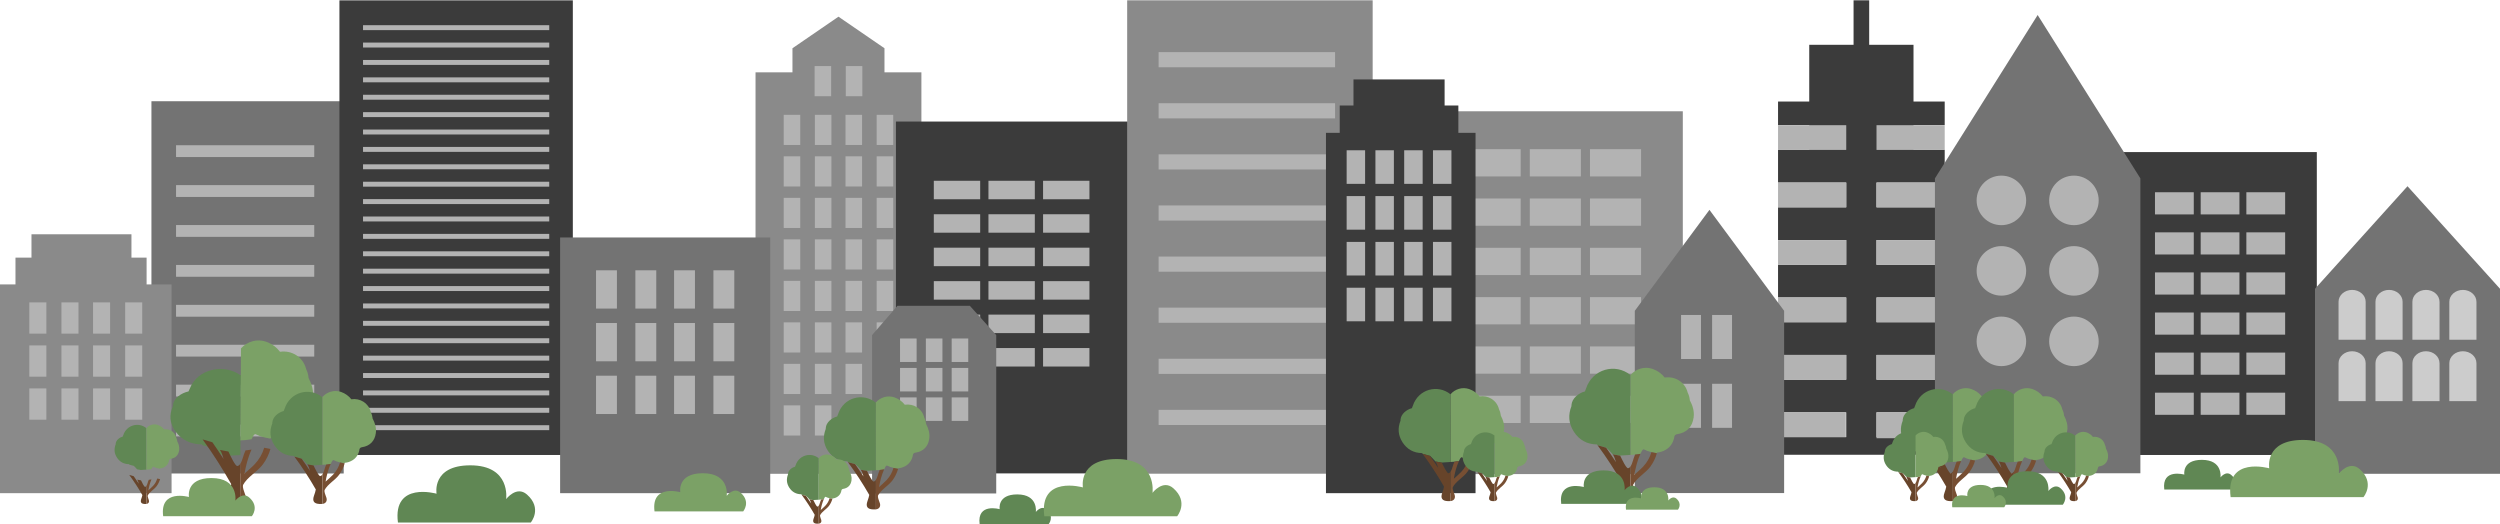 <?xml version="1.0" encoding="UTF-8"?>
<!DOCTYPE svg PUBLIC "-//W3C//DTD SVG 1.1//EN" "http://www.w3.org/Graphics/SVG/1.1/DTD/svg11.dtd">
<!-- Creator: CorelDRAW 2018 (64-Bit) -->
<svg xmlns="http://www.w3.org/2000/svg" xml:space="preserve" width="982px" height="206px" version="1.1" style="shape-rendering:geometricPrecision; text-rendering:geometricPrecision; image-rendering:optimizeQuality; fill-rule:evenodd; clip-rule:evenodd"
viewBox="0 0 1048.13 219.61"
 xmlns:xlink="http://www.w3.org/1999/xlink">
 <defs>
  <style type="text/css">
   <![CDATA[
    .fil9 {fill:none}
    .fil0 {fill:#3B3B3B;fill-rule:nonzero}
    .fil5 {fill:#608754;fill-rule:nonzero}
    .fil7 {fill:#67442A;fill-rule:nonzero}
    .fil2 {fill:#737373;fill-rule:nonzero}
    .fil8 {fill:#774F33;fill-rule:nonzero}
    .fil6 {fill:#7BA166;fill-rule:nonzero}
    .fil3 {fill:#8A8A8A;fill-rule:nonzero}
    .fil1 {fill:#B3B3B3;fill-rule:nonzero}
    .fil4 {fill:#CCCCCC;fill-rule:nonzero}
   ]]>
  </style>
 </defs>
 <g id="Слой_x0020_1">
  <g id="_2276975084512">
   <polygon class="fil0" points="971.33,190.62 890.2,190.62 890.2,63.63 971.33,63.63 "/>
   <g>
    <polygon class="fil1" points="903.48,89.76 919.74,89.76 919.74,80.47 903.48,80.47 "/>
    <polygon class="fil1" points="922.64,89.76 938.89,89.76 938.89,80.47 922.64,80.47 "/>
    <polygon class="fil1" points="941.79,80.47 941.79,89.76 958.05,89.76 958.05,80.47 "/>
    <polygon class="fil1" points="903.48,106.56 919.74,106.56 919.74,97.28 903.48,97.28 "/>
    <polygon class="fil1" points="922.64,106.56 938.89,106.56 938.89,97.28 922.64,97.28 "/>
    <polygon class="fil1" points="941.79,106.56 958.05,106.56 958.05,97.28 941.79,97.28 "/>
    <polygon class="fil1" points="903.48,123.37 919.74,123.37 919.74,114.08 903.48,114.08 "/>
    <polygon class="fil1" points="922.64,123.37 938.89,123.37 938.89,114.08 922.64,114.08 "/>
    <polygon class="fil1" points="941.79,123.37 958.05,123.37 958.05,114.08 941.79,114.08 "/>
    <polygon class="fil1" points="903.48,140.17 919.74,140.17 919.74,130.89 903.48,130.89 "/>
    <polygon class="fil1" points="922.64,140.17 938.89,140.17 938.89,130.89 922.64,130.89 "/>
    <polygon class="fil1" points="941.79,140.17 958.05,140.17 958.05,130.89 941.79,130.89 "/>
    <polygon class="fil1" points="903.48,156.98 919.74,156.98 919.74,147.69 903.48,147.69 "/>
    <polygon class="fil1" points="922.64,156.98 938.89,156.98 938.89,147.69 922.64,147.69 "/>
    <polygon class="fil1" points="941.79,156.98 958.05,156.98 958.05,147.69 941.79,147.69 "/>
    <polygon class="fil1" points="903.48,173.78 919.74,173.78 919.74,164.5 903.48,164.5 "/>
    <polygon class="fil1" points="922.64,173.78 938.89,173.78 938.89,164.5 922.64,164.5 "/>
    <polygon class="fil1" points="941.79,173.78 958.05,173.78 958.05,164.5 941.79,164.5 "/>
   </g>
   <polygon class="fil2" points="63.49,42.31 63.49,198.38 144.1,198.38 144.1,42.31 "/>
   <polygon class="fil1" points="73.81,60.76 73.81,65.71 131.75,65.71 131.75,60.76 "/>
   <polygon class="fil1" points="73.81,82.44 131.75,82.44 131.75,77.48 73.81,77.48 "/>
   <polygon class="fil1" points="73.81,99.17 131.75,99.17 131.75,94.22 73.81,94.22 "/>
   <polygon class="fil1" points="73.81,115.9 131.75,115.9 131.75,110.95 73.81,110.95 "/>
   <polygon class="fil1" points="73.81,132.64 131.75,132.64 131.75,127.68 73.81,127.68 "/>
   <polygon class="fil1" points="73.81,149.36 131.75,149.36 131.75,144.41 73.81,144.41 "/>
   <polygon class="fil1" points="73.81,166.1 131.75,166.1 131.75,161.14 73.81,161.14 "/>
   <polygon class="fil1" points="73.81,182.83 131.75,182.83 131.75,177.87 73.81,177.87 "/>
   <polygon class="fil3" points="705.52,198.63 598.63,198.63 598.63,46.52 705.52,46.52 "/>
   <g>
    <polygon class="fil1" points="616.13,73.84 637.55,73.84 637.55,62.42 616.13,62.42 "/>
    <polygon class="fil1" points="641.37,73.84 662.79,73.84 662.79,62.42 641.37,62.42 "/>
    <polygon class="fil1" points="666.6,62.42 666.6,73.84 688.02,73.84 688.02,62.42 "/>
    <polygon class="fil1" points="616.13,94.51 637.55,94.51 637.55,83.09 616.13,83.09 "/>
    <polygon class="fil1" points="641.37,94.51 662.79,94.51 662.79,83.09 641.37,83.09 "/>
    <polygon class="fil1" points="666.6,94.51 688.02,94.51 688.02,83.09 666.6,83.09 "/>
    <polygon class="fil1" points="616.13,115.19 637.55,115.19 637.55,103.77 616.13,103.77 "/>
    <polygon class="fil1" points="641.37,115.19 662.79,115.19 662.79,103.77 641.37,103.77 "/>
    <polygon class="fil1" points="666.6,115.19 688.02,115.19 688.02,103.77 666.6,103.77 "/>
    <polygon class="fil1" points="616.13,135.86 637.55,135.86 637.55,124.44 616.13,124.44 "/>
    <polygon class="fil1" points="641.37,135.86 662.79,135.86 662.79,124.44 641.37,124.44 "/>
    <polygon class="fil1" points="666.6,135.86 688.02,135.86 688.02,124.44 666.6,124.44 "/>
    <polygon class="fil1" points="616.13,156.54 637.55,156.54 637.55,145.11 616.13,145.11 "/>
    <polygon class="fil1" points="641.37,156.54 662.79,156.54 662.79,145.11 641.37,145.11 "/>
    <polygon class="fil1" points="666.6,156.54 688.02,156.54 688.02,145.11 666.6,145.11 "/>
    <polygon class="fil1" points="616.13,177.21 637.55,177.21 637.55,165.79 616.13,165.79 "/>
    <polygon class="fil1" points="641.37,177.21 662.79,177.21 662.79,165.79 641.37,165.79 "/>
    <polygon class="fil1" points="666.6,177.21 688.02,177.21 688.02,165.79 666.6,165.79 "/>
   </g>
   <polygon class="fil0" points="815.32,52.31 815.32,42.44 802.24,42.44 802.24,18.65 783.66,18.65 783.66,0 777.11,0 777.11,18.65 758.53,18.65 758.53,42.44 745.45,42.44 745.45,52.31 758.53,52.31 758.53,62.69 745.45,62.69 745.45,76.4 774.04,76.4 774.04,86.78 745.45,86.78 745.45,100.49 774.04,100.49 774.04,110.86 745.45,110.86 745.45,124.57 774.04,124.57 774.04,134.95 745.45,134.95 745.45,148.66 774.04,148.66 774.04,159.04 745.45,159.04 745.45,172.75 774.04,172.75 774.04,183.13 745.45,183.13 745.45,190.53 815.32,190.53 815.32,183.13 786.73,183.13 786.73,172.75 815.32,172.75 815.32,159.04 786.73,159.04 786.73,148.66 815.32,148.66 815.32,134.95 786.73,134.95 786.73,124.57 815.32,124.57 815.32,110.86 786.73,110.86 786.73,100.49 815.32,100.49 815.32,86.78 786.73,86.78 786.73,76.4 815.32,76.4 815.32,62.69 802.24,62.69 802.24,52.31 "/>
   <g>
    <polygon class="fil1" points="774.04,52.35 745.45,52.35 745.45,62.72 774.04,62.72 "/>
    <polygon class="fil1" points="786.73,52.35 786.73,62.72 815.32,62.72 815.32,52.35 "/>
    <polygon class="fil1" points="774.04,76.44 745.45,76.44 745.45,86.81 774.04,86.81 "/>
    <polygon class="fil1" points="786.73,86.81 815.32,86.81 815.32,76.44 786.73,76.44 "/>
    <polygon class="fil1" points="774.04,100.52 745.45,100.52 745.45,110.9 774.04,110.9 "/>
    <polygon class="fil1" points="786.73,110.9 815.32,110.9 815.32,100.52 786.73,100.52 "/>
    <polygon class="fil1" points="774.04,124.61 745.45,124.61 745.45,134.99 774.04,134.99 "/>
    <polygon class="fil1" points="786.73,134.99 815.32,134.99 815.32,124.61 786.73,124.61 "/>
    <polygon class="fil1" points="774.04,148.7 745.45,148.7 745.45,159.08 774.04,159.08 "/>
    <polygon class="fil1" points="786.73,159.08 815.32,159.08 815.32,148.7 786.73,148.7 "/>
    <polygon class="fil1" points="743.59,183.13 773.86,183.13 773.86,172.75 743.59,172.75 "/>
    <polygon class="fil1" points="786.73,183.6 818.19,183.6 818.19,172.75 786.73,172.75 "/>
   </g>
   <polygon class="fil3" points="472.57,0 472.57,198.47 575.49,198.47 575.49,0 "/>
   <polygon class="fil1" points="485.75,21.72 485.75,28.07 559.73,28.07 559.73,21.72 "/>
   <polygon class="fil1" points="485.75,49.5 559.73,49.5 559.73,43.15 485.75,43.15 "/>
   <polygon class="fil1" points="485.75,70.92 559.73,70.92 559.73,64.57 485.75,64.57 "/>
   <polygon class="fil1" points="485.75,92.35 559.73,92.35 559.73,86 485.75,86 "/>
   <polygon class="fil1" points="485.75,113.78 559.73,113.78 559.73,107.43 485.75,107.43 "/>
   <polygon class="fil1" points="485.75,135.2 559.73,135.2 559.73,128.85 485.75,128.85 "/>
   <polygon class="fil1" points="485.75,156.63 559.73,156.63 559.73,150.28 485.75,150.28 "/>
   <polygon class="fil1" points="485.75,178.05 559.73,178.05 559.73,171.7 485.75,171.7 "/>
   <polygon class="fil0" points="240.16,0.02 142.31,0.02 142.31,190.62 240.16,190.62 "/>
   <polygon class="fil1" points="152.2,10.43 152.2,12.5 230.27,12.5 230.27,10.43 "/>
   <polygon class="fil1" points="152.2,19.79 230.27,19.79 230.27,17.72 152.2,17.72 "/>
   <polygon class="fil1" points="152.2,27.08 230.27,27.08 230.27,25.01 152.2,25.01 "/>
   <polygon class="fil1" points="152.2,34.38 230.27,34.38 230.27,32.31 152.2,32.31 "/>
   <polygon class="fil1" points="152.2,41.67 230.27,41.67 230.27,39.6 152.2,39.6 "/>
   <polygon class="fil1" points="152.2,48.96 230.27,48.96 230.27,46.89 152.2,46.89 "/>
   <polygon class="fil1" points="152.2,56.25 230.27,56.25 230.27,54.18 152.2,54.18 "/>
   <polygon class="fil1" points="152.2,63.54 230.27,63.54 230.27,61.47 152.2,61.47 "/>
   <polygon class="fil1" points="152.2,70.83 230.27,70.83 230.27,68.76 152.2,68.76 "/>
   <polygon class="fil1" points="152.2,78.13 230.27,78.13 230.27,76.06 152.2,76.06 "/>
   <polygon class="fil1" points="152.2,85.42 230.27,85.42 230.27,83.35 152.2,83.35 "/>
   <polygon class="fil1" points="152.2,92.71 230.27,92.71 230.27,90.64 152.2,90.64 "/>
   <polygon class="fil1" points="152.2,100 230.27,100 230.27,97.93 152.2,97.93 "/>
   <polygon class="fil1" points="152.2,107.29 230.27,107.29 230.27,105.23 152.2,105.23 "/>
   <polygon class="fil1" points="152.2,114.59 230.27,114.59 230.27,112.52 152.2,112.52 "/>
   <polygon class="fil1" points="152.2,121.88 230.27,121.88 230.27,119.81 152.2,119.81 "/>
   <polygon class="fil1" points="152.2,129.17 230.27,129.17 230.27,127.1 152.2,127.1 "/>
   <polygon class="fil1" points="152.2,136.46 230.27,136.46 230.27,134.39 152.2,134.39 "/>
   <polygon class="fil1" points="152.2,143.75 230.27,143.75 230.27,141.68 152.2,141.68 "/>
   <polygon class="fil1" points="152.2,151.05 230.27,151.05 230.27,148.98 152.2,148.98 "/>
   <polygon class="fil1" points="152.2,158.34 230.27,158.34 230.27,156.27 152.2,156.27 "/>
   <polygon class="fil1" points="152.2,165.63 230.27,165.63 230.27,163.56 152.2,163.56 "/>
   <polygon class="fil1" points="152.2,172.92 230.27,172.92 230.27,170.85 152.2,170.85 "/>
   <polygon class="fil1" points="152.2,180.21 230.27,180.21 230.27,178.14 152.2,178.14 "/>
   <polygon class="fil3" points="370.82,30.19 370.82,20.1 351.53,6.86 332.24,20.1 332.24,30.19 316.76,30.19 316.76,198.51 386.3,198.51 386.3,30.19 "/>
   <g>
    <polygon class="fil1" points="348.46,27.57 341.53,27.57 341.53,40.21 348.46,40.21 "/>
    <polygon class="fil1" points="354.59,40.21 361.53,40.21 361.53,27.57 354.59,27.57 "/>
    <polygon class="fil1" points="328.57,60.65 335.51,60.65 335.51,48.01 328.57,48.01 "/>
    <polygon class="fil1" points="341.64,60.65 348.57,60.65 348.57,48.01 341.64,48.01 "/>
    <polygon class="fil1" points="354.48,60.65 361.42,60.65 361.42,48.01 354.48,48.01 "/>
    <polygon class="fil1" points="367.55,48.01 367.55,60.65 374.48,60.65 374.48,48.01 "/>
    <polygon class="fil1" points="328.57,78.05 335.51,78.05 335.51,65.41 328.57,65.41 "/>
    <polygon class="fil1" points="341.64,78.05 348.57,78.05 348.57,65.41 341.64,65.41 "/>
    <polygon class="fil1" points="354.48,78.05 361.42,78.05 361.42,65.41 354.48,65.41 "/>
    <polygon class="fil1" points="367.55,78.05 374.48,78.05 374.48,65.41 367.55,65.41 "/>
    <polygon class="fil1" points="328.57,95.45 335.51,95.45 335.51,82.82 328.57,82.82 "/>
    <polygon class="fil1" points="341.64,95.45 348.57,95.45 348.57,82.82 341.64,82.82 "/>
    <polygon class="fil1" points="354.48,95.45 361.42,95.45 361.42,82.82 354.48,82.82 "/>
    <polygon class="fil1" points="367.55,95.45 374.48,95.45 374.48,82.82 367.55,82.82 "/>
    <polygon class="fil1" points="328.57,112.86 335.51,112.86 335.51,100.22 328.57,100.22 "/>
    <polygon class="fil1" points="341.64,112.86 348.57,112.86 348.57,100.22 341.64,100.22 "/>
    <polygon class="fil1" points="354.48,112.86 361.42,112.86 361.42,100.22 354.48,100.22 "/>
    <polygon class="fil1" points="367.55,112.86 374.48,112.86 374.48,100.22 367.55,100.22 "/>
    <polygon class="fil1" points="328.57,130.26 335.51,130.26 335.51,117.62 328.57,117.62 "/>
    <polygon class="fil1" points="341.64,130.26 348.57,130.26 348.57,117.62 341.64,117.62 "/>
    <polygon class="fil1" points="354.48,130.26 361.42,130.26 361.42,117.62 354.48,117.62 "/>
    <polygon class="fil1" points="367.55,130.26 374.48,130.26 374.48,117.62 367.55,117.62 "/>
    <polygon class="fil1" points="328.57,147.66 335.51,147.66 335.51,135.02 328.57,135.02 "/>
    <polygon class="fil1" points="341.64,147.66 348.57,147.66 348.57,135.02 341.64,135.02 "/>
    <polygon class="fil1" points="354.48,147.66 361.42,147.66 361.42,135.02 354.48,135.02 "/>
    <polygon class="fil1" points="367.55,147.66 374.48,147.66 374.48,135.02 367.55,135.02 "/>
    <polygon class="fil1" points="328.57,165.06 335.51,165.06 335.51,152.42 328.57,152.42 "/>
    <polygon class="fil1" points="341.64,165.06 348.57,165.06 348.57,152.42 341.64,152.42 "/>
    <polygon class="fil1" points="354.48,165.06 361.42,165.06 361.42,152.42 354.48,152.42 "/>
    <polygon class="fil1" points="367.55,165.06 374.48,165.06 374.48,152.42 367.55,152.42 "/>
    <polygon class="fil1" points="328.57,182.46 335.51,182.46 335.51,169.82 328.57,169.82 "/>
    <polygon class="fil1" points="341.64,182.46 348.57,182.46 348.57,169.82 341.64,169.82 "/>
    <polygon class="fil1" points="354.48,182.46 361.42,182.46 361.42,169.82 354.48,169.82 "/>
    <polygon class="fil1" points="367.55,182.46 374.48,182.46 374.48,169.82 367.55,169.82 "/>
   </g>
   <polygon class="fil0" points="611.42,55.56 611.42,44.1 605.65,44.1 605.65,33.17 567.45,33.17 567.45,44.1 561.68,44.1 561.68,55.56 555.91,55.56 555.91,206.63 618.62,206.63 618.62,55.56 "/>
   <g>
    <polygon class="fil1" points="564.58,76.95 572.32,76.95 572.32,62.87 564.58,62.87 "/>
    <polygon class="fil1" points="576.65,76.95 584.39,76.95 584.39,62.87 576.65,62.87 "/>
    <polygon class="fil1" points="588.71,76.95 596.45,76.95 596.45,62.87 588.71,62.87 "/>
    <polygon class="fil1" points="600.78,62.87 600.78,76.95 608.52,76.95 608.52,62.87 "/>
    <polygon class="fil1" points="564.58,96.16 572.32,96.16 572.32,82.08 564.58,82.08 "/>
    <polygon class="fil1" points="576.65,96.16 584.39,96.16 584.39,82.08 576.65,82.08 "/>
    <polygon class="fil1" points="588.71,96.16 596.45,96.16 596.45,82.08 588.71,82.08 "/>
    <polygon class="fil1" points="600.78,96.16 608.52,96.16 608.52,82.08 600.78,82.08 "/>
    <polygon class="fil1" points="564.58,115.37 572.32,115.37 572.32,101.29 564.58,101.29 "/>
    <polygon class="fil1" points="576.65,115.37 584.39,115.37 584.39,101.29 576.65,101.29 "/>
    <polygon class="fil1" points="588.71,115.37 596.45,115.37 596.45,101.29 588.71,101.29 "/>
    <polygon class="fil1" points="600.78,115.37 608.52,115.37 608.52,101.29 600.78,101.29 "/>
    <polygon class="fil1" points="564.58,134.57 572.32,134.57 572.32,120.5 564.58,120.5 "/>
    <polygon class="fil1" points="576.65,134.57 584.39,134.57 584.39,120.5 576.65,120.5 "/>
    <polygon class="fil1" points="588.71,134.57 596.45,134.57 596.45,120.5 588.71,120.5 "/>
    <polygon class="fil1" points="600.78,134.57 608.52,134.57 608.52,120.5 600.78,120.5 "/>
   </g>
   <polygon class="fil2" points="1048.13,198.51 970.57,198.51 970.57,120.93 1009.35,77.94 1048.13,120.93 "/>
   <g>
    <path class="fil4" d="M991.81 126.38c0,-2.74 -2.55,-4.97 -5.68,-4.97 -3.14,0 -5.69,2.23 -5.69,4.97 0,0.05 0.01,0.09 0.01,0.13l-0.01 0 0 15.8 11.37 0 0 -15.8 -0.01 0c0,-0.04 0.01,-0.08 0.01,-0.13z"/>
    <path class="fil4" d="M1007.29 126.38c0,-2.74 -2.54,-4.97 -5.68,-4.97 -3.14,0 -5.69,2.23 -5.69,4.97 0,0.05 0.01,0.09 0.01,0.13l-0.01 0 0 15.8 11.37 0 0 -15.8 -0.01 0c0.01,-0.04 0.01,-0.08 0.01,-0.13z"/>
    <path class="fil4" d="M1022.77 126.38c0,-2.74 -2.54,-4.97 -5.68,-4.97 -3.14,0 -5.69,2.23 -5.69,4.97 0,0.05 0.01,0.09 0.01,0.13l-0.01 0 0 15.8 11.38 0 0 -15.8 -0.01 0c0,-0.04 0,-0.08 0,-0.13z"/>
    <path class="fil4" d="M1038.25 126.51c0,-0.04 0,-0.08 0,-0.13 0,-2.74 -2.54,-4.97 -5.68,-4.97 -3.14,0 -5.69,2.23 -5.69,4.97 0,0.05 0.01,0.09 0.01,0.13l-0.01 0 0 15.8 11.38 0 0 -15.8 -0.01 0z"/>
    <path class="fil4" d="M991.81 152.11c0,-2.75 -2.55,-4.98 -5.68,-4.98 -3.14,0 -5.69,2.23 -5.69,4.98 0,0.04 0.01,0.08 0.01,0.12l-0.01 0 0 15.81 11.37 0 0 -15.81 -0.01 0c0,-0.04 0.01,-0.08 0.01,-0.12z"/>
    <path class="fil4" d="M1007.29 152.11c0,-2.75 -2.54,-4.98 -5.68,-4.98 -3.14,0 -5.69,2.23 -5.69,4.98 0,0.04 0.01,0.08 0.01,0.12l-0.01 0 0 15.81 11.37 0 0 -15.81 -0.01 0c0.01,-0.04 0.01,-0.08 0.01,-0.12z"/>
    <path class="fil4" d="M1022.77 152.11c0,-2.75 -2.54,-4.98 -5.68,-4.98 -3.14,0 -5.69,2.23 -5.69,4.98 0,0.04 0.01,0.08 0.01,0.12l-0.01 0 0 15.81 11.38 0 0 -15.81 -0.01 0c0,-0.04 0,-0.08 0,-0.12z"/>
    <path class="fil4" d="M1038.25 152.11c0,-2.75 -2.54,-4.98 -5.68,-4.98 -3.14,0 -5.69,2.23 -5.69,4.98 0,0.04 0.01,0.08 0.01,0.12l-0.01 0 0 15.81 11.38 0 0 -15.81 -0.01 0c0,-0.04 0,-0.08 0,-0.12z"/>
   </g>
   <polygon class="fil0" points="472.63,198.34 375.62,198.34 375.62,50.83 472.63,50.83 "/>
   <g>
    <polygon class="fil1" points="391.5,83.41 410.94,83.41 410.94,75.66 391.5,75.66 "/>
    <polygon class="fil1" points="414.41,83.41 433.85,83.41 433.85,75.66 414.41,75.66 "/>
    <polygon class="fil1" points="437.31,75.66 437.31,83.41 456.75,83.41 456.75,75.66 "/>
    <polygon class="fil1" points="391.5,97.43 410.94,97.43 410.94,89.69 391.5,89.69 "/>
    <polygon class="fil1" points="414.41,97.43 433.85,97.43 433.85,89.69 414.41,89.69 "/>
    <polygon class="fil1" points="437.31,97.43 456.75,97.43 456.75,89.69 437.31,89.69 "/>
    <polygon class="fil1" points="391.5,111.46 410.94,111.46 410.94,103.71 391.5,103.71 "/>
    <polygon class="fil1" points="414.41,111.46 433.85,111.46 433.85,103.71 414.41,103.71 "/>
    <polygon class="fil1" points="437.31,111.46 456.75,111.46 456.75,103.71 437.31,103.71 "/>
    <polygon class="fil1" points="391.5,125.49 410.94,125.49 410.94,117.74 391.5,117.74 "/>
    <polygon class="fil1" points="414.41,125.49 433.85,125.49 433.85,117.74 414.41,117.74 "/>
    <polygon class="fil1" points="437.31,125.49 456.75,125.49 456.75,117.74 437.31,117.74 "/>
    <polygon class="fil1" points="391.5,139.52 410.94,139.52 410.94,131.77 391.5,131.77 "/>
    <polygon class="fil1" points="414.41,139.52 433.85,139.52 433.85,131.77 414.41,131.77 "/>
    <polygon class="fil1" points="437.31,139.52 456.75,139.52 456.75,131.77 437.31,131.77 "/>
    <polygon class="fil1" points="391.5,153.54 410.94,153.54 410.94,145.79 391.5,145.79 "/>
    <polygon class="fil1" points="414.41,153.54 433.85,153.54 433.85,145.79 414.41,145.79 "/>
    <polygon class="fil1" points="437.31,153.54 456.75,153.54 456.75,145.79 437.31,145.79 "/>
   </g>
   <polygon class="fil2" points="748,206.59 685.39,206.59 685.39,130.18 716.69,87.85 748,130.18 "/>
   <polygon class="fil1" points="704.79,150.39 713.14,150.39 713.14,131.92 704.79,131.92 "/>
   <polygon class="fil1" points="717.81,131.92 717.81,150.39 726.16,150.39 726.16,131.92 "/>
   <polygon class="fil1" points="704.79,179.24 713.14,179.24 713.14,160.77 704.79,160.77 "/>
   <polygon class="fil1" points="717.81,179.24 726.16,179.24 726.16,160.77 717.81,160.77 "/>
   <polygon class="fil3" points="61.46,119.11 61.46,107.88 55.11,107.88 55.11,98.09 13.2,98.09 13.2,107.88 6.49,107.88 6.49,119.11 0,119.11 0,206.63 71.93,206.63 71.93,119.11 "/>
   <g>
    <polygon class="fil1" points="12.3,139.74 19.44,139.74 19.44,126.64 12.3,126.64 "/>
    <polygon class="fil1" points="25.76,139.74 32.91,139.74 32.91,126.64 25.76,126.64 "/>
    <polygon class="fil1" points="39.01,139.74 46.16,139.74 46.16,126.64 39.01,126.64 "/>
    <polygon class="fil1" points="52.48,126.64 52.48,139.74 59.63,139.74 59.63,126.64 "/>
    <polygon class="fil1" points="12.3,157.79 19.44,157.79 19.44,144.68 12.3,144.68 "/>
    <polygon class="fil1" points="25.76,157.79 32.91,157.79 32.91,144.68 25.76,144.68 "/>
    <polygon class="fil1" points="39.01,157.79 46.16,157.79 46.16,144.68 39.01,144.68 "/>
    <polygon class="fil1" points="52.48,157.79 59.63,157.79 59.63,144.68 52.48,144.68 "/>
    <polygon class="fil1" points="12.3,175.83 19.44,175.83 19.44,162.72 12.3,162.72 "/>
    <polygon class="fil1" points="25.76,175.83 32.91,175.83 32.91,162.72 25.76,162.72 "/>
    <polygon class="fil1" points="39.01,175.83 46.16,175.83 46.16,162.72 39.01,162.72 "/>
    <polygon class="fil1" points="52.48,175.83 59.63,175.83 59.63,162.72 52.48,162.72 "/>
   </g>
   <polygon class="fil2" points="897.36,198.29 811.22,198.29 811.22,74.66 854.29,6.16 897.36,74.66 "/>
   <g>
    <path class="fil1" d="M839.08 73.5c-5.73,0 -10.38,4.65 -10.38,10.38 0,5.74 4.65,10.39 10.38,10.39 5.74,0 10.39,-4.65 10.39,-10.39 0,-5.73 -4.65,-10.38 -10.39,-10.38z"/>
    <path class="fil1" d="M869.5 94.27c5.73,0 10.38,-4.65 10.38,-10.39 0,-5.73 -4.65,-10.38 -10.38,-10.38 -5.74,0 -10.39,4.65 -10.39,10.38 0,5.74 4.65,10.39 10.39,10.39z"/>
    <path class="fil1" d="M839.08 103.05c-5.73,0 -10.38,4.65 -10.38,10.38 0,5.74 4.65,10.39 10.38,10.39 5.74,0 10.39,-4.65 10.39,-10.39 0,-5.73 -4.65,-10.38 -10.39,-10.38z"/>
    <path class="fil1" d="M869.5 103.05c-5.74,0 -10.39,4.65 -10.39,10.38 0,5.74 4.65,10.39 10.39,10.39 5.73,0 10.38,-4.65 10.38,-10.39 0,-5.73 -4.65,-10.38 -10.38,-10.38z"/>
    <path class="fil1" d="M839.08 132.6c-5.73,0 -10.38,4.65 -10.38,10.38 0,5.74 4.65,10.39 10.38,10.39 5.74,0 10.39,-4.65 10.39,-10.39 0,-5.73 -4.65,-10.38 -10.39,-10.38z"/>
    <path class="fil1" d="M869.5 132.6c-5.74,0 -10.39,4.65 -10.39,10.38 0,5.74 4.65,10.39 10.39,10.39 5.73,0 10.38,-4.65 10.38,-10.39 0,-5.73 -4.65,-10.38 -10.38,-10.38z"/>
   </g>
   <polygon class="fil2" points="417.67,206.76 365.62,206.76 365.62,140.35 376.25,128.09 406.62,128.09 417.67,140.35 "/>
   <g>
    <polygon class="fil1" points="377.34,151.63 384.29,151.63 384.29,141.78 377.34,141.78 "/>
    <polygon class="fil1" points="388.17,151.63 395.12,151.63 395.12,141.78 388.17,141.78 "/>
    <polygon class="fil1" points="398.99,141.78 398.99,151.63 405.94,151.63 405.94,141.78 "/>
    <polygon class="fil1" points="377.34,163.98 384.29,163.98 384.29,154.13 377.34,154.13 "/>
    <polygon class="fil1" points="388.17,163.98 395.12,163.98 395.12,154.13 388.17,154.13 "/>
    <polygon class="fil1" points="398.99,163.98 405.94,163.98 405.94,154.13 398.99,154.13 "/>
    <polygon class="fil1" points="377.34,176.33 384.29,176.33 384.29,166.48 377.34,166.48 "/>
    <polygon class="fil1" points="388.17,176.33 395.12,176.33 395.12,166.48 388.17,166.48 "/>
    <polygon class="fil1" points="398.99,176.33 405.94,176.33 405.94,166.48 398.99,166.48 "/>
   </g>
   <path class="fil5" d="M100.94 157.24c-7.14,-5.13 -18.22,-2.67 -21.34,5.51 -0.15,0.4 -0.41,0.77 -0.54,1.18 0,0.01 -0.01,0.03 -0.01,0.04 -3.12,0.68 -6.22,2.88 -6.5,5.63 -0.01,0.18 -0.02,0.34 -0.02,0.51 -1.65,3.64 -1.46,7.19 1.03,10.64 2.6,3.6 6.39,5.38 11.1,5.45 0.09,0.12 0.18,0.24 0.28,0.35l4.1 1.04c-0.07,-0.08 -0.14,-0.17 -0.21,-0.26 0.12,0.1 0.24,0.2 0.36,0.3l0.15 0.04 -0.15 -0.04c1.05,0.87 2.08,1.77 2.98,2.75l3.59 0.58c-0.01,-0.01 -0.02,-0.02 -0.02,-0.03 1.65,-0.09 3.33,-0.17 5.05,-0.26l0.24 -33.52c-0.03,0.03 -0.06,0.06 -0.09,0.09z"/>
   <path class="fil6" d="M129.35 158.29c0,-0.07 0,-0.15 -0.01,-0.23 -0.12,-1.21 -0.46,-2.35 -0.98,-3.4 -1.26,-5.15 -6.05,-8.03 -10.96,-7.31 -1.44,-1.87 -3.39,-3.35 -5.84,-4.22 -3.84,-1.36 -7.96,-0.05 -10.53,2.8l-0.24 38.58c0.66,-0.04 1.31,-0.08 1.98,-0.12l2.69 -0.36c0.24,-0.51 0.49,-1 0.75,-1.47 0.23,-0.4 0.49,-0.62 0.8,-0.72 1.25,0.62 2.5,1.1 3.77,1.38 0,0.01 -0.01,0.01 -0.01,0.02l2.61 0.54c0.03,-0.12 0.08,-0.22 0.11,-0.34 1.46,-0.09 2.94,-0.53 4.44,-1.46 2.26,-1.42 3.58,-3.8 3.92,-6.33 0.3,-0.61 0.67,-0.9 1.45,-1.01 4.48,-0.66 7.24,-3.52 7.85,-7.98 0.41,-3.03 -0.45,-5.74 -1.8,-8.37z"/>
   <g>
    <path class="fil7" d="M99.53 195.25c-0.92,0.14 -3.02,-4.51 -3.77,-6.08l-3.59 -0.67c0.02,0.04 0.05,0.07 0.08,0.1 0.59,0.74 1.06,2.23 1.51,3.73 -1.52,-2.38 -3.1,-4.72 -4.72,-7.04l-4.1 -1.2c4.36,6.01 8.36,12.27 12,18.75 -0.18,1.03 -0.54,2.15 -1.03,3.51 -1.12,3.07 -0.1,4.63 3.17,4.75 0.49,0.01 0.99,0.03 1.48,-0.01 0.03,0 0.06,-0.01 0.09,-0.02l0.1 -16.76c-0.33,0.5 -0.73,0.86 -1.22,0.94z"/>
   </g>
   <g>
    <path class="fil8" d="M110.77 187.58c-0.75,2.53 -2.08,4.88 -3.97,6.89 -1.35,1.43 -2.89,2.64 -4.29,3.95 0.53,-3.05 1.45,-6.83 2.95,-10.06l-2.69 0.37c0.05,-0.01 0.1,-0.01 0.15,-0.01 -0.06,0.16 -0.09,0.35 -0.19,0.51 -0.59,1.01 -1.03,3.65 -1.98,5.08l-0.1 16.76c1.84,-0.19 2.8,-1.57 2.3,-3.37 -0.34,-1.23 -0.95,-2.41 -1.11,-3.66 0,-0.06 0.01,-0.35 0.04,-0.81 1.87,-3.49 6.01,-5.53 8.35,-8.69 1.45,-1.96 2.5,-4.14 3.15,-6.43l-2.61 -0.53z"/>
   </g>
   <path class="fil5" d="M135.11 166.37c-5.31,-4.32 -13.5,-2.18 -15.76,4.77 -0.11,0.35 -0.3,0.66 -0.4,1.01 0,0.01 -0.01,0.02 -0.01,0.03 -2.3,0.6 -4.59,2.48 -4.77,4.82 -0.01,0.14 -0.02,0.29 -0.02,0.43 -1.2,3.09 -1.04,6.11 0.83,9.02 1.94,3.04 4.75,4.54 8.24,4.57 0.07,0.1 0.14,0.2 0.21,0.3l3.04 0.86c-0.05,-0.07 -0.1,-0.15 -0.15,-0.22 0.09,0.09 0.18,0.17 0.26,0.25l0.11 0.03 -0.11 -0.03c0.79,0.74 1.55,1.49 2.22,2.32l2.66 0.48c0,-0.01 -0.01,-0.02 -0.01,-0.03 1.22,-0.08 2.46,-0.16 3.73,-0.24l0 -28.45c-0.03,0.03 -0.05,0.05 -0.07,0.08z"/>
   <path class="fil6" d="M156.19 175.27c0,-0.05 0.01,-0.1 0,-0.17 -0.1,-0.89 -0.36,-1.73 -0.74,-2.5 -0.96,-3.79 -4.52,-5.89 -8.16,-5.34 -1.07,-1.37 -2.52,-2.45 -4.34,-3.08 -2.85,-0.98 -5.88,0.01 -7.77,2.11l0 28.45c0.49,-0.03 0.97,-0.06 1.47,-0.09l1.99 -0.28c0.17,-0.38 0.35,-0.74 0.55,-1.09 0.16,-0.3 0.36,-0.46 0.59,-0.54 0.92,0.46 1.85,0.81 2.79,1 0,0.01 0,0.01 -0.01,0.02l1.94 0.38c0.02,-0.08 0.05,-0.16 0.08,-0.25 1.08,-0.07 2.17,-0.4 3.28,-1.1 1.67,-1.05 2.63,-2.81 2.87,-4.68 0.22,-0.45 0.49,-0.66 1.07,-0.75 3.31,-0.51 5.34,-2.63 5.77,-5.92 0.29,-2.24 -0.36,-4.23 -1.38,-6.17z"/>
   <g>
    <path class="fil7" d="M134.28 199.47c-0.68,0.11 -2.25,-3.31 -2.82,-4.46l-2.66 -0.48c0.02,0.03 0.04,0.05 0.06,0.07 0.44,0.55 0.8,1.64 1.14,2.75 -1.14,-1.75 -2.32,-3.47 -3.53,-5.17l-3.04 -0.86c3.26,4.41 6.25,9 8.97,13.76 -0.13,0.76 -0.39,1.59 -0.75,2.59 -0.81,2.27 -0.05,3.41 2.37,3.49 0.37,0.01 0.74,0.02 1.1,-0.01 0.02,-0.01 0.04,-0.01 0.07,-0.02l0 -12.36c-0.25,0.38 -0.55,0.64 -0.91,0.7z"/>
   </g>
   <g>
    <path class="fil8" d="M142.56 193.76c-0.54,1.87 -1.51,3.61 -2.9,5.1 -1,1.07 -2.13,1.96 -3.16,2.93 0.38,-2.24 1.05,-5.04 2.14,-7.42l-1.99 0.28c0.04,-0.01 0.08,-0.01 0.11,-0.01 -0.04,0.12 -0.06,0.26 -0.14,0.38 -0.43,0.75 -0.74,2.69 -1.43,3.75l0 12.36c1.36,-0.15 2.06,-1.17 1.69,-2.5 -0.26,-0.9 -0.72,-1.77 -0.84,-2.69 -0.01,-0.04 0,-0.25 0.02,-0.6 1.37,-2.58 4.42,-4.1 6.14,-6.45 1.06,-1.45 1.83,-3.06 2.3,-4.75l-1.94 -0.38z"/>
   </g>
   <path class="fil5" d="M367.15 168.65c-5.31,-4.32 -13.5,-2.17 -15.76,4.78 -0.11,0.34 -0.3,0.66 -0.4,1 0,0.02 -0.01,0.03 -0.01,0.04 -2.3,0.6 -4.59,2.47 -4.77,4.81 -0.01,0.15 -0.02,0.29 -0.02,0.43 -1.2,3.09 -1.04,6.11 0.82,9.03 1.95,3.04 4.76,4.53 8.25,4.57 0.07,0.09 0.14,0.19 0.21,0.29l3.04 0.87c-0.05,-0.08 -0.1,-0.15 -0.16,-0.22 0.1,0.08 0.18,0.16 0.27,0.25l0.11 0.03 -0.11 -0.03c0.78,0.73 1.55,1.49 2.22,2.32l2.66 0.47c0,-0.01 -0.01,-0.02 -0.02,-0.03 1.23,-0.07 2.47,-0.16 3.74,-0.24l-0.01 -28.44c-0.02,0.02 -0.04,0.05 -0.06,0.07z"/>
   <path class="fil6" d="M388.23 177.56c0,-0.06 0,-0.11 0,-0.17 -0.1,-0.89 -0.36,-1.73 -0.74,-2.51 -0.97,-3.78 -4.52,-5.88 -8.16,-5.33 -1.07,-1.37 -2.52,-2.45 -4.34,-3.08 -2.85,-0.99 -5.89,0 -7.78,2.11l0.01 28.44c0.49,-0.03 0.97,-0.06 1.47,-0.09l1.99 -0.28c0.17,-0.37 0.35,-0.74 0.55,-1.09 0.16,-0.29 0.36,-0.46 0.59,-0.53 0.92,0.45 1.85,0.8 2.79,1 0,0 -0.01,0.01 -0.01,0.01l1.94 0.39c0.02,-0.09 0.05,-0.17 0.07,-0.25 1.09,-0.07 2.18,-0.41 3.29,-1.1 1.66,-1.06 2.63,-2.82 2.87,-4.69 0.21,-0.45 0.49,-0.66 1.07,-0.75 3.31,-0.51 5.34,-2.63 5.76,-5.92 0.29,-2.24 -0.35,-4.23 -1.37,-6.16z"/>
   <g>
    <path class="fil7" d="M366.32 201.75c-0.68,0.11 -2.25,-3.3 -2.82,-4.46l-2.66 -0.47c0.02,0.02 0.04,0.04 0.06,0.07 0.44,0.54 0.8,1.64 1.13,2.75 -1.13,-1.76 -2.31,-3.48 -3.52,-5.17l-3.04 -0.87c3.26,4.41 6.25,9.01 8.97,13.76 -0.13,0.76 -0.39,1.59 -0.75,2.6 -0.81,2.27 -0.05,3.41 2.37,3.48 0.37,0.01 0.74,0.02 1.1,-0.01 0.02,0 0.04,-0.01 0.07,-0.01l-0.01 -12.36c-0.24,0.37 -0.54,0.64 -0.9,0.69z"/>
   </g>
   <g>
    <path class="fil8" d="M374.6 196.04c-0.54,1.88 -1.51,3.62 -2.9,5.11 -1,1.06 -2.13,1.96 -3.16,2.93 0.38,-2.25 1.04,-5.05 2.14,-7.43l-1.99 0.28c0.04,0 0.07,0 0.11,-0.01 -0.04,0.12 -0.07,0.27 -0.14,0.38 -0.43,0.75 -0.74,2.7 -1.44,3.76l0.01 12.36c1.36,-0.15 2.06,-1.18 1.68,-2.5 -0.26,-0.9 -0.71,-1.78 -0.83,-2.69 -0.01,-0.05 0,-0.26 0.02,-0.6 1.37,-2.59 4.42,-4.11 6.14,-6.45 1.06,-1.45 1.82,-3.06 2.3,-4.75l-1.94 -0.39z"/>
   </g>
   <path class="fil5" d="M608.12 165.17c-5.32,-4.31 -13.5,-2.17 -15.77,4.78 -0.11,0.34 -0.3,0.66 -0.39,1.01 -0.01,0.01 -0.01,0.02 -0.01,0.03 -2.3,0.6 -4.59,2.48 -4.78,4.81 -0.01,0.15 -0.01,0.29 -0.01,0.43 -1.2,3.1 -1.04,6.12 0.82,9.03 1.95,3.04 4.76,4.53 8.24,4.57 0.08,0.1 0.14,0.2 0.22,0.3l3.04 0.86c-0.06,-0.07 -0.11,-0.15 -0.16,-0.22 0.09,0.08 0.18,0.17 0.27,0.25l0.11 0.03 -0.11 -0.03c0.78,0.74 1.54,1.49 2.22,2.32l2.66 0.48c-0.01,-0.01 -0.01,-0.02 -0.02,-0.03 1.22,-0.08 2.47,-0.16 3.74,-0.24l-0.01 -28.45c-0.02,0.03 -0.04,0.05 -0.06,0.07z"/>
   <path class="fil6" d="M629.2 174.08c0,-0.05 0,-0.11 0,-0.17 -0.1,-0.89 -0.36,-1.73 -0.75,-2.5 -0.96,-3.79 -4.52,-5.89 -8.15,-5.34 -1.07,-1.37 -2.52,-2.45 -4.34,-3.08 -2.85,-0.99 -5.89,0 -7.78,2.11l0.01 28.45c0.49,-0.03 0.97,-0.06 1.47,-0.1l1.99 -0.27c0.17,-0.38 0.35,-0.74 0.54,-1.09 0.17,-0.3 0.36,-0.46 0.59,-0.54 0.93,0.46 1.86,0.81 2.8,1 0,0.01 -0.01,0.01 -0.01,0.02l1.93 0.38c0.03,-0.08 0.06,-0.16 0.08,-0.25 1.09,-0.07 2.18,-0.4 3.28,-1.1 1.67,-1.05 2.63,-2.81 2.87,-4.68 0.22,-0.45 0.5,-0.67 1.07,-0.75 3.31,-0.51 5.35,-2.63 5.77,-5.92 0.29,-2.24 -0.35,-4.24 -1.37,-6.17z"/>
   <g>
    <path class="fil7" d="M607.29 198.28c-0.68,0.1 -2.26,-3.31 -2.82,-4.46l-2.66 -0.48c0.02,0.03 0.04,0.05 0.06,0.07 0.44,0.55 0.79,1.64 1.13,2.75 -1.13,-1.75 -2.31,-3.47 -3.52,-5.17l-3.04 -0.86c3.25,4.4 6.25,9 8.97,13.76 -0.13,0.76 -0.39,1.59 -0.75,2.59 -0.81,2.27 -0.05,3.41 2.37,3.49 0.36,0.01 0.73,0.02 1.1,-0.02 0.02,0 0.04,0 0.06,-0.01l0 -12.36c-0.25,0.37 -0.54,0.64 -0.9,0.7z"/>
   </g>
   <g>
    <path class="fil8" d="M615.57 192.57c-0.54,1.87 -1.51,3.61 -2.91,5.1 -0.99,1.06 -2.12,1.96 -3.15,2.93 0.38,-2.25 1.04,-5.04 2.14,-7.42l-1.99 0.27c0.03,0 0.07,0 0.11,0 -0.05,0.12 -0.07,0.26 -0.14,0.38 -0.43,0.74 -0.75,2.69 -1.44,3.75l0 12.36c1.36,-0.15 2.07,-1.17 1.69,-2.5 -0.26,-0.9 -0.71,-1.77 -0.84,-2.69 0,-0.04 0,-0.25 0.03,-0.6 1.37,-2.58 4.42,-4.1 6.13,-6.45 1.07,-1.45 1.83,-3.06 2.3,-4.75l-1.93 -0.38z"/>
   </g>
   <path class="fil5" d="M818.68 165.17c-5.32,-4.31 -13.5,-2.17 -15.77,4.78 -0.11,0.34 -0.3,0.66 -0.39,1.01 -0.01,0.01 -0.01,0.02 -0.01,0.03 -2.31,0.6 -4.59,2.48 -4.78,4.81 -0.01,0.15 -0.01,0.29 -0.01,0.43 -1.2,3.1 -1.05,6.12 0.82,9.03 1.95,3.04 4.76,4.53 8.24,4.57 0.08,0.1 0.14,0.2 0.22,0.3l3.03 0.86c-0.05,-0.07 -0.1,-0.15 -0.15,-0.22 0.09,0.08 0.18,0.17 0.27,0.25l0.11 0.03 -0.11 -0.03c0.78,0.74 1.54,1.49 2.21,2.32l2.66 0.48c0,-0.01 -0.01,-0.02 -0.01,-0.03 1.22,-0.08 2.47,-0.16 3.74,-0.24l-0.01 -28.45c-0.02,0.03 -0.04,0.05 -0.06,0.07z"/>
   <path class="fil6" d="M839.76 174.08c0,-0.05 0,-0.11 -0.01,-0.17 -0.09,-0.89 -0.35,-1.73 -0.74,-2.5 -0.96,-3.79 -4.52,-5.89 -8.15,-5.34 -1.07,-1.37 -2.52,-2.45 -4.35,-3.08 -2.84,-0.99 -5.88,0 -7.77,2.11l0.01 28.45c0.49,-0.03 0.97,-0.06 1.47,-0.1l1.98 -0.27c0.18,-0.38 0.36,-0.74 0.55,-1.09 0.17,-0.3 0.36,-0.46 0.59,-0.54 0.93,0.46 1.86,0.81 2.8,1 -0.01,0.01 -0.01,0.01 -0.01,0.02l1.93 0.38c0.03,-0.08 0.06,-0.16 0.08,-0.25 1.08,-0.07 2.18,-0.4 3.28,-1.1 1.67,-1.05 2.63,-2.81 2.87,-4.68 0.22,-0.45 0.49,-0.67 1.07,-0.75 3.31,-0.51 5.34,-2.63 5.77,-5.92 0.29,-2.24 -0.36,-4.24 -1.37,-6.17z"/>
   <g>
    <path class="fil7" d="M817.84 198.28c-0.67,0.1 -2.25,-3.31 -2.82,-4.46l-2.66 -0.48c0.03,0.03 0.05,0.05 0.07,0.07 0.43,0.55 0.79,1.64 1.13,2.75 -1.14,-1.75 -2.32,-3.47 -3.53,-5.17l-3.03 -0.86c3.25,4.4 6.24,9 8.97,13.76 -0.13,0.76 -0.39,1.59 -0.75,2.59 -0.81,2.27 -0.05,3.41 2.37,3.49 0.36,0.01 0.73,0.02 1.09,-0.02 0.03,0 0.05,0 0.07,-0.01l0 -12.36c-0.25,0.37 -0.54,0.64 -0.91,0.7z"/>
   </g>
   <g>
    <path class="fil8" d="M826.13 192.57c-0.54,1.87 -1.52,3.61 -2.91,5.1 -0.99,1.06 -2.12,1.96 -3.15,2.93 0.38,-2.25 1.04,-5.04 2.13,-7.42l-1.98 0.27c0.03,0 0.07,0 0.1,0 -0.04,0.12 -0.06,0.26 -0.13,0.38 -0.44,0.74 -0.75,2.69 -1.44,3.75l0 12.36c1.36,-0.15 2.07,-1.17 1.69,-2.5 -0.26,-0.9 -0.72,-1.77 -0.84,-2.69 0,-0.04 0,-0.25 0.03,-0.6 1.36,-2.58 4.42,-4.1 6.13,-6.45 1.07,-1.45 1.83,-3.06 2.3,-4.75l-1.93 -0.38z"/>
   </g>
   <path class="fil5" d="M844.27 165.17c-5.32,-4.31 -13.5,-2.17 -15.77,4.78 -0.11,0.34 -0.3,0.66 -0.39,1.01 -0.01,0.01 -0.01,0.02 -0.01,0.03 -2.31,0.6 -4.59,2.48 -4.78,4.81 -0.01,0.15 -0.02,0.29 -0.01,0.43 -1.2,3.1 -1.05,6.12 0.82,9.03 1.95,3.04 4.76,4.53 8.24,4.57 0.07,0.1 0.14,0.2 0.21,0.3l3.04 0.86c-0.05,-0.07 -0.1,-0.15 -0.15,-0.22 0.09,0.08 0.18,0.17 0.27,0.25l0.11 0.03 -0.11 -0.03c0.78,0.74 1.54,1.49 2.21,2.32l2.66 0.48c0,-0.01 -0.01,-0.02 -0.01,-0.03 1.22,-0.08 2.47,-0.16 3.74,-0.24l-0.01 -28.45c-0.02,0.03 -0.04,0.05 -0.06,0.07z"/>
   <path class="fil6" d="M865.35 174.08c0,-0.05 0,-0.11 -0.01,-0.17 -0.09,-0.89 -0.35,-1.73 -0.74,-2.5 -0.96,-3.79 -4.52,-5.89 -8.15,-5.34 -1.07,-1.37 -2.52,-2.45 -4.34,-3.08 -2.85,-0.99 -5.89,0 -7.78,2.11l0.01 28.45c0.49,-0.03 0.97,-0.06 1.47,-0.1l1.98 -0.27c0.18,-0.38 0.36,-0.74 0.55,-1.09 0.17,-0.3 0.36,-0.46 0.59,-0.54 0.93,0.46 1.86,0.81 2.8,1 -0.01,0.01 -0.01,0.01 -0.01,0.02l1.93 0.38c0.03,-0.08 0.06,-0.16 0.08,-0.25 1.08,-0.07 2.18,-0.4 3.28,-1.1 1.67,-1.05 2.63,-2.81 2.87,-4.68 0.22,-0.45 0.49,-0.67 1.07,-0.75 3.31,-0.51 5.34,-2.63 5.77,-5.92 0.29,-2.24 -0.36,-4.24 -1.37,-6.17z"/>
   <g>
    <path class="fil7" d="M843.43 198.28c-0.68,0.1 -2.25,-3.31 -2.82,-4.46l-2.66 -0.48c0.03,0.03 0.05,0.05 0.07,0.07 0.43,0.55 0.79,1.64 1.13,2.75 -1.14,-1.75 -2.32,-3.47 -3.53,-5.17l-3.04 -0.86c3.26,4.4 6.25,9 8.98,13.76 -0.13,0.76 -0.39,1.59 -0.75,2.59 -0.81,2.27 -0.05,3.41 2.37,3.49 0.36,0.01 0.73,0.02 1.1,-0.02 0.02,0 0.04,0 0.06,-0.01l0 -12.36c-0.25,0.37 -0.54,0.64 -0.91,0.7z"/>
   </g>
   <g>
    <path class="fil8" d="M851.72 192.57c-0.55,1.87 -1.52,3.61 -2.91,5.1 -0.99,1.06 -2.12,1.96 -3.15,2.93 0.38,-2.25 1.04,-5.04 2.13,-7.42l-1.98 0.27c0.03,0 0.07,0 0.1,0 -0.04,0.12 -0.06,0.26 -0.13,0.38 -0.44,0.74 -0.75,2.69 -1.44,3.75l0 12.36c1.36,-0.15 2.07,-1.17 1.69,-2.5 -0.26,-0.9 -0.72,-1.77 -0.84,-2.69 0,-0.04 0,-0.25 0.03,-0.6 1.36,-2.58 4.42,-4.1 6.13,-6.45 1.07,-1.45 1.83,-3.06 2.3,-4.75l-1.93 -0.38z"/>
   </g>
   <path class="fil5" d="M683.56 157.1c-6.27,-5.09 -15.93,-2.56 -18.6,5.64 -0.13,0.41 -0.35,0.78 -0.47,1.19 0,0.01 0,0.03 -0.01,0.04 -2.71,0.7 -5.41,2.92 -5.63,5.68 -0.02,0.17 -0.02,0.34 -0.02,0.51 -1.42,3.65 -1.23,7.21 0.97,10.65 2.3,3.59 5.61,5.35 9.73,5.39 0.08,0.11 0.17,0.23 0.25,0.35l3.59 1.02c-0.07,-0.09 -0.12,-0.17 -0.19,-0.26 0.11,0.1 0.22,0.2 0.32,0.3l0.13 0.03 -0.13 -0.03c0.92,0.86 1.82,1.76 2.62,2.73l3.14 0.57c-0.01,-0.01 -0.02,-0.03 -0.02,-0.04 1.44,-0.09 2.91,-0.18 4.41,-0.28l-0.01 -33.57c-0.03,0.03 -0.05,0.05 -0.08,0.08z"/>
   <path class="fil6" d="M708.44 167.62c0,-0.07 0.01,-0.13 0,-0.2 -0.11,-1.05 -0.42,-2.05 -0.87,-2.96 -1.14,-4.47 -5.34,-6.95 -9.63,-6.3 -1.26,-1.62 -2.97,-2.89 -5.12,-3.63 -3.36,-1.17 -6.95,0 -9.18,2.49l0.01 33.57c0.58,-0.04 1.14,-0.07 1.73,-0.11l2.35 -0.33c0.2,-0.44 0.42,-0.87 0.65,-1.28 0.19,-0.35 0.42,-0.55 0.69,-0.64 1.09,0.54 2.19,0.95 3.3,1.18 0,0.01 -0.01,0.02 -0.01,0.02l2.28 0.46c0.03,-0.1 0.07,-0.2 0.09,-0.3 1.28,-0.08 2.57,-0.48 3.88,-1.3 1.97,-1.24 3.1,-3.32 3.39,-5.53 0.25,-0.53 0.58,-0.78 1.26,-0.88 3.9,-0.6 6.3,-3.1 6.8,-6.99 0.35,-2.64 -0.41,-4.99 -1.62,-7.27z"/>
   <g>
    <path class="fil7" d="M682.58 196.17c-0.8,0.13 -2.65,-3.9 -3.32,-5.26l-3.14 -0.57c0.02,0.03 0.05,0.06 0.07,0.09 0.52,0.64 0.94,1.93 1.34,3.24 -1.34,-2.07 -2.74,-4.1 -4.16,-6.1l-3.59 -1.02c3.84,5.2 7.37,10.63 10.59,16.24 -0.15,0.9 -0.46,1.88 -0.89,3.07 -0.96,2.67 -0.06,4.02 2.8,4.1 0.43,0.02 0.87,0.03 1.3,-0.01 0.02,0 0.05,-0.01 0.08,-0.01l-0.01 -14.59c-0.29,0.44 -0.64,0.75 -1.07,0.82z"/>
   </g>
   <g>
    <path class="fil8" d="M692.36 189.43c-0.64,2.21 -1.79,4.27 -3.43,6.03 -1.17,1.25 -2.51,2.31 -3.72,3.46 0.45,-2.66 1.23,-5.96 2.52,-8.77l-2.35 0.33c0.05,0 0.09,-0.01 0.13,-0.01 -0.05,0.14 -0.08,0.31 -0.16,0.45 -0.51,0.88 -0.88,3.18 -1.7,4.43l0.01 14.59c1.6,-0.18 2.43,-1.39 1.99,-2.95 -0.31,-1.07 -0.85,-2.1 -0.99,-3.18 -0.01,-0.05 0,-0.3 0.03,-0.71 1.61,-3.04 5.21,-4.84 7.24,-7.61 1.25,-1.71 2.16,-3.61 2.71,-5.6l-2.28 -0.46z"/>
   </g>
   <g>
    <path class="fil5" d="M343.23 191.97c-3.25,-2.64 -8.27,-1.33 -9.66,2.93 -0.07,0.21 -0.18,0.4 -0.24,0.62 -0.01,0 -0.01,0.01 -0.01,0.02 -1.41,0.36 -2.81,1.52 -2.93,2.95 -0.01,0.09 -0.01,0.18 -0.01,0.26 -0.73,1.9 -0.63,3.75 0.51,5.54 1.19,1.86 2.91,2.78 5.05,2.8 0.05,0.06 0.09,0.12 0.13,0.18l1.87 0.53c-0.04,-0.05 -0.07,-0.09 -0.1,-0.13 0.06,0.05 0.11,0.1 0.17,0.15l0.06 0.02 -0.06 -0.02c0.48,0.45 0.94,0.91 1.35,1.42l1.64 0.29c-0.01,0 -0.01,-0.01 -0.01,-0.02 0.75,-0.04 1.51,-0.09 2.29,-0.14l-0.01 -17.44c-0.01,0.01 -0.02,0.03 -0.04,0.04z"/>
    <path class="fil6" d="M356.16 197.43c0,-0.03 0,-0.06 0,-0.1 -0.06,-0.55 -0.22,-1.06 -0.46,-1.54 -0.59,-2.32 -2.77,-3.61 -5,-3.27 -0.65,-0.84 -1.54,-1.5 -2.66,-1.89 -1.74,-0.6 -3.61,0 -4.77,1.3l0.01 17.44c0.3,-0.02 0.59,-0.04 0.9,-0.06l1.22 -0.17c0.1,-0.23 0.22,-0.45 0.33,-0.67 0.11,-0.18 0.22,-0.28 0.37,-0.33 0.56,0.28 1.13,0.5 1.71,0.62 0,0 0,0 -0.01,0.01l1.19 0.23c0.02,-0.05 0.03,-0.1 0.05,-0.15 0.66,-0.04 1.33,-0.25 2.01,-0.68 1.02,-0.64 1.61,-1.72 1.76,-2.87 0.13,-0.27 0.3,-0.4 0.66,-0.46 2.03,-0.31 3.27,-1.61 3.53,-3.63 0.18,-1.37 -0.22,-2.59 -0.84,-3.78z"/>
    <g>
     <path class="fil7" d="M342.73 212.27c-0.42,0.06 -1.39,-2.03 -1.73,-2.74l-1.64 -0.29c0.02,0.02 0.03,0.03 0.04,0.04 0.27,0.34 0.49,1.01 0.7,1.69 -0.7,-1.07 -1.42,-2.13 -2.16,-3.17l-1.87 -0.53c2,2.7 3.83,5.52 5.5,8.44 -0.07,0.47 -0.23,0.97 -0.46,1.59 -0.49,1.39 -0.03,2.09 1.46,2.13 0.22,0.01 0.45,0.02 0.67,0 0.02,0 0.03,-0.01 0.04,-0.01l0 -7.58c-0.15,0.23 -0.33,0.39 -0.55,0.43z"/>
    </g>
    <g>
     <path class="fil8" d="M347.8 208.77c-0.33,1.15 -0.92,2.21 -1.78,3.13 -0.61,0.65 -1.3,1.2 -1.93,1.79 0.23,-1.37 0.64,-3.09 1.31,-4.55l-1.22 0.17c0.02,0 0.04,0 0.07,0 -0.03,0.07 -0.04,0.16 -0.09,0.23 -0.26,0.46 -0.46,1.65 -0.88,2.3l0 7.58c0.83,-0.09 1.27,-0.72 1.04,-1.53 -0.16,-0.56 -0.44,-1.09 -0.52,-1.65 0,-0.03 0,-0.16 0.02,-0.37 0.84,-1.58 2.71,-2.52 3.76,-3.95 0.65,-0.89 1.12,-1.88 1.41,-2.92l-1.19 -0.23z"/>
    </g>
   </g>
   <path class="fil5" d="M61.35 179.36c-3.25,-2.65 -8.27,-1.33 -9.66,2.93 -0.07,0.21 -0.19,0.4 -0.24,0.61 -0.01,0.01 -0.01,0.02 -0.01,0.03 -1.41,0.36 -2.81,1.51 -2.93,2.95 0,0.09 -0.01,0.17 -0.01,0.26 -0.73,1.9 -0.64,3.75 0.51,5.54 1.19,1.86 2.91,2.77 5.05,2.8 0.05,0.06 0.09,0.12 0.13,0.18l1.87 0.53c-0.04,-0.05 -0.07,-0.09 -0.1,-0.14 0.06,0.05 0.11,0.1 0.16,0.16l0.07 0.02 -0.07 -0.02c0.49,0.45 0.95,0.91 1.36,1.42l1.64 0.29c-0.01,0 -0.01,-0.01 -0.01,-0.02 0.75,-0.04 1.51,-0.09 2.29,-0.14l-0.01 -17.44c-0.01,0.01 -0.02,0.02 -0.04,0.04z"/>
   <path class="fil6" d="M74.28 184.82c0,-0.03 0,-0.07 0,-0.1 -0.06,-0.55 -0.22,-1.07 -0.46,-1.54 -0.59,-2.32 -2.77,-3.61 -5,-3.27 -0.65,-0.84 -1.54,-1.5 -2.66,-1.89 -1.74,-0.6 -3.61,0 -4.77,1.3l0.01 17.44c0.3,-0.02 0.59,-0.04 0.9,-0.06l1.22 -0.17c0.1,-0.23 0.21,-0.46 0.33,-0.67 0.11,-0.18 0.22,-0.28 0.36,-0.33 0.57,0.28 1.14,0.5 1.72,0.62 0,0 0,0 -0.01,0.01l1.19 0.23c0.01,-0.05 0.03,-0.1 0.05,-0.15 0.66,-0.05 1.33,-0.25 2.01,-0.68 1.02,-0.64 1.61,-1.72 1.76,-2.87 0.13,-0.28 0.3,-0.41 0.65,-0.46 2.03,-0.31 3.28,-1.61 3.54,-3.63 0.18,-1.37 -0.22,-2.59 -0.84,-3.78z"/>
   <g>
    <path class="fil7" d="M60.85 203.99c-0.42,0.07 -1.39,-2.03 -1.73,-2.73l-1.64 -0.3c0.02,0.02 0.03,0.03 0.04,0.05 0.27,0.33 0.49,1 0.7,1.68 -0.7,-1.07 -1.42,-2.13 -2.16,-3.17l-1.87 -0.53c2,2.71 3.83,5.53 5.5,8.44 -0.08,0.47 -0.24,0.98 -0.46,1.59 -0.5,1.4 -0.03,2.09 1.46,2.14 0.22,0 0.45,0.01 0.67,-0.01 0.01,0 0.03,0 0.04,-0.01l0 -7.58c-0.15,0.23 -0.33,0.4 -0.55,0.43z"/>
   </g>
   <g>
    <path class="fil8" d="M65.92 200.49c-0.33,1.15 -0.92,2.22 -1.78,3.13 -0.61,0.65 -1.3,1.2 -1.93,1.8 0.23,-1.38 0.64,-3.1 1.31,-4.56l-1.22 0.17c0.02,0 0.04,0 0.07,0 -0.03,0.08 -0.04,0.16 -0.09,0.23 -0.27,0.46 -0.46,1.65 -0.88,2.3l0 7.58c0.83,-0.09 1.27,-0.72 1.03,-1.53 -0.15,-0.55 -0.43,-1.09 -0.51,-1.65 0,-0.02 0,-0.16 0.02,-0.36 0.84,-1.59 2.71,-2.52 3.76,-3.96 0.65,-0.89 1.12,-1.88 1.41,-2.91l-1.19 -0.24z"/>
   </g>
   <path class="fil5" d="M626.6 182.5c-3.26,-2.64 -8.28,-1.33 -9.67,2.93 -0.06,0.21 -0.18,0.41 -0.24,0.62 0,0.01 0,0.01 -0.01,0.02 -1.41,0.37 -2.81,1.52 -2.92,2.95 -0.01,0.09 -0.01,0.18 -0.01,0.26 -0.74,1.9 -0.64,3.75 0.5,5.54 1.19,1.86 2.92,2.78 5.05,2.8 0.05,0.06 0.09,0.12 0.14,0.18l1.86 0.53c-0.03,-0.04 -0.06,-0.09 -0.09,-0.13 0.05,0.05 0.11,0.1 0.16,0.15l0.07 0.02 -0.07 -0.02c0.48,0.45 0.95,0.92 1.36,1.42l1.63 0.3c0,-0.01 -0.01,-0.02 -0.01,-0.02 0.75,-0.05 1.51,-0.1 2.29,-0.15l0 -17.44c-0.01,0.01 -0.03,0.03 -0.04,0.04z"/>
   <path class="fil6" d="M639.52 187.96c0,-0.03 0.01,-0.06 0,-0.1 -0.06,-0.54 -0.22,-1.06 -0.45,-1.53 -0.59,-2.33 -2.77,-3.61 -5,-3.28 -0.66,-0.84 -1.55,-1.5 -2.66,-1.89 -1.75,-0.6 -3.61,0.01 -4.77,1.3l0 17.44c0.3,-0.02 0.6,-0.04 0.9,-0.06l1.22 -0.17c0.11,-0.23 0.22,-0.45 0.34,-0.66 0.1,-0.19 0.22,-0.29 0.36,-0.33 0.57,0.27 1.14,0.49 1.71,0.61 0,0 0,0.01 0,0.01l1.18 0.24c0.02,-0.06 0.04,-0.11 0.05,-0.16 0.67,-0.04 1.34,-0.25 2.01,-0.67 1.03,-0.65 1.62,-1.73 1.76,-2.88 0.14,-0.27 0.31,-0.4 0.66,-0.46 2.03,-0.31 3.28,-1.61 3.54,-3.62 0.17,-1.38 -0.22,-2.6 -0.85,-3.79z"/>
   <g>
    <path class="fil7" d="M626.09 202.8c-0.42,0.07 -1.38,-2.03 -1.73,-2.73l-1.63 -0.3c0.01,0.02 0.02,0.03 0.04,0.05 0.27,0.33 0.48,1 0.69,1.68 -0.69,-1.07 -1.42,-2.13 -2.16,-3.17l-1.86 -0.53c1.99,2.71 3.83,5.52 5.5,8.44 -0.08,0.47 -0.24,0.97 -0.46,1.59 -0.5,1.39 -0.03,2.09 1.45,2.14 0.22,0 0.45,0.01 0.67,-0.01 0.02,0 0.03,0 0.04,-0.01l0 -7.58c-0.15,0.23 -0.33,0.4 -0.55,0.43z"/>
   </g>
   <g>
    <path class="fil8" d="M631.17 199.3c-0.33,1.15 -0.93,2.21 -1.78,3.13 -0.61,0.65 -1.31,1.2 -1.94,1.8 0.24,-1.38 0.64,-3.1 1.31,-4.56l-1.22 0.17c0.03,0 0.05,0 0.07,0 -0.03,0.07 -0.04,0.16 -0.08,0.23 -0.27,0.46 -0.46,1.65 -0.89,2.3l0 7.58c0.84,-0.09 1.27,-0.72 1.04,-1.53 -0.16,-0.55 -0.44,-1.09 -0.51,-1.65 -0.01,-0.03 0,-0.16 0.01,-0.37 0.84,-1.58 2.71,-2.51 3.76,-3.95 0.66,-0.89 1.12,-1.88 1.41,-2.91l-1.18 -0.24z"/>
   </g>
   <path class="fil5" d="M803.06 182.5c-3.25,-2.64 -8.27,-1.33 -9.66,2.93 -0.07,0.21 -0.18,0.41 -0.24,0.62 0,0.01 -0.01,0.01 -0.01,0.02 -1.41,0.37 -2.81,1.52 -2.93,2.95 0,0.09 -0.01,0.18 0,0.26 -0.74,1.9 -0.65,3.75 0.5,5.54 1.19,1.86 2.91,2.78 5.05,2.8 0.05,0.06 0.09,0.12 0.13,0.18l1.87 0.53c-0.04,-0.04 -0.07,-0.09 -0.1,-0.13 0.06,0.05 0.11,0.1 0.16,0.15l0.07 0.02 -0.07 -0.02c0.49,0.45 0.95,0.92 1.36,1.42l1.64 0.3c-0.01,-0.01 -0.01,-0.02 -0.01,-0.02 0.75,-0.05 1.51,-0.1 2.29,-0.15l-0.01 -17.44c-0.01,0.01 -0.02,0.03 -0.04,0.04z"/>
   <path class="fil6" d="M815.99 187.96c0,-0.03 0,-0.06 0,-0.1 -0.06,-0.54 -0.22,-1.06 -0.46,-1.53 -0.59,-2.33 -2.77,-3.61 -4.99,-3.28 -0.66,-0.84 -1.55,-1.5 -2.67,-1.89 -1.74,-0.6 -3.61,0.01 -4.77,1.3l0.01 17.44c0.3,-0.02 0.59,-0.04 0.9,-0.06l1.22 -0.17c0.1,-0.23 0.21,-0.45 0.33,-0.66 0.11,-0.19 0.22,-0.29 0.37,-0.33 0.56,0.27 1.13,0.49 1.71,0.61 0,0 0,0.01 0,0.01l1.18 0.24c0.01,-0.06 0.03,-0.11 0.05,-0.16 0.66,-0.04 1.33,-0.25 2.01,-0.67 1.02,-0.65 1.61,-1.73 1.76,-2.88 0.13,-0.27 0.3,-0.4 0.66,-0.46 2.02,-0.31 3.27,-1.61 3.53,-3.62 0.18,-1.38 -0.22,-2.6 -0.84,-3.79z"/>
   <g>
    <path class="fil7" d="M802.55 202.8c-0.41,0.07 -1.38,-2.03 -1.72,-2.73l-1.64 -0.3c0.02,0.02 0.03,0.03 0.04,0.05 0.27,0.33 0.49,1 0.7,1.68 -0.7,-1.07 -1.42,-2.13 -2.16,-3.17l-1.87 -0.53c2,2.71 3.83,5.52 5.5,8.44 -0.08,0.47 -0.24,0.97 -0.46,1.59 -0.49,1.39 -0.03,2.09 1.46,2.14 0.22,0 0.45,0.01 0.67,-0.01 0.01,0 0.03,0 0.04,-0.01l0 -7.58c-0.15,0.23 -0.33,0.4 -0.56,0.43z"/>
   </g>
   <g>
    <path class="fil8" d="M807.64 199.3c-0.34,1.15 -0.93,2.21 -1.79,3.13 -0.61,0.65 -1.3,1.2 -1.93,1.8 0.23,-1.38 0.64,-3.1 1.31,-4.56l-1.22 0.17c0.02,0 0.04,0 0.07,0 -0.03,0.07 -0.05,0.16 -0.09,0.23 -0.26,0.46 -0.46,1.65 -0.88,2.3l0 7.58c0.83,-0.09 1.27,-0.72 1.03,-1.53 -0.15,-0.55 -0.43,-1.09 -0.51,-1.65 0,-0.03 0,-0.16 0.02,-0.37 0.84,-1.58 2.71,-2.51 3.76,-3.95 0.65,-0.89 1.12,-1.88 1.41,-2.91l-1.18 -0.24z"/>
   </g>
   <path class="fil5" d="M870.01 182.5c-3.26,-2.64 -8.28,-1.33 -9.67,2.93 -0.06,0.21 -0.18,0.41 -0.24,0.62 0,0.01 0,0.01 0,0.02 -1.42,0.37 -2.82,1.52 -2.93,2.95 -0.01,0.09 -0.01,0.18 -0.01,0.26 -0.74,1.9 -0.64,3.75 0.5,5.54 1.2,1.86 2.92,2.78 5.06,2.8 0.04,0.06 0.08,0.12 0.13,0.18l1.86 0.53c-0.03,-0.04 -0.06,-0.09 -0.09,-0.13 0.05,0.05 0.11,0.1 0.16,0.15l0.07 0.02 -0.07 -0.02c0.48,0.45 0.95,0.92 1.36,1.42l1.63 0.3c0,-0.01 -0.01,-0.02 -0.01,-0.02 0.75,-0.05 1.51,-0.1 2.3,-0.15l-0.01 -17.44c-0.01,0.01 -0.03,0.03 -0.04,0.04z"/>
   <path class="fil6" d="M882.94 187.96c0,-0.03 0,-0.06 -0.01,-0.1 -0.05,-0.54 -0.21,-1.06 -0.45,-1.53 -0.59,-2.33 -2.77,-3.61 -5,-3.28 -0.66,-0.84 -1.54,-1.5 -2.66,-1.89 -1.75,-0.6 -3.61,0.01 -4.77,1.3l0.01 17.44c0.29,-0.02 0.59,-0.04 0.9,-0.06l1.21 -0.17c0.11,-0.23 0.22,-0.45 0.34,-0.66 0.1,-0.19 0.22,-0.29 0.36,-0.33 0.57,0.27 1.14,0.49 1.71,0.61 0,0 0,0.01 0,0.01l1.18 0.24c0.02,-0.06 0.04,-0.11 0.05,-0.16 0.67,-0.04 1.34,-0.25 2.02,-0.67 1.02,-0.65 1.61,-1.73 1.76,-2.88 0.13,-0.27 0.3,-0.4 0.65,-0.46 2.03,-0.31 3.28,-1.61 3.54,-3.62 0.18,-1.38 -0.22,-2.6 -0.84,-3.79z"/>
   <g>
    <path class="fil7" d="M869.5 202.8c-0.42,0.07 -1.38,-2.03 -1.73,-2.73l-1.63 -0.3c0.01,0.02 0.03,0.03 0.04,0.05 0.27,0.33 0.49,1 0.69,1.68 -0.69,-1.07 -1.42,-2.13 -2.16,-3.17l-1.86 -0.53c1.99,2.71 3.83,5.52 5.5,8.44 -0.08,0.47 -0.24,0.97 -0.46,1.59 -0.5,1.39 -0.03,2.09 1.45,2.14 0.23,0 0.45,0.01 0.67,-0.01 0.02,0 0.03,0 0.05,-0.01l0 -7.58c-0.16,0.23 -0.34,0.4 -0.56,0.43z"/>
   </g>
   <g>
    <path class="fil8" d="M874.58 199.3c-0.33,1.15 -0.93,2.21 -1.78,3.13 -0.61,0.65 -1.31,1.2 -1.94,1.8 0.24,-1.38 0.64,-3.1 1.31,-4.56l-1.21 0.17c0.02,0 0.04,0 0.06,0 -0.02,0.07 -0.04,0.16 -0.08,0.23 -0.27,0.46 -0.46,1.65 -0.88,2.3l0 7.58c0.83,-0.09 1.26,-0.72 1.03,-1.53 -0.16,-0.55 -0.44,-1.09 -0.51,-1.65 -0.01,-0.03 0,-0.16 0.01,-0.37 0.84,-1.58 2.71,-2.51 3.77,-3.95 0.65,-0.89 1.12,-1.88 1.4,-2.91l-1.18 -0.24z"/>
   </g>
   <path class="fil5" d="M166.84 218.94l55.69 0c0,0 5,-5.93 -1.61,-11.75 -4.36,-3.84 -8.72,1.93 -8.72,1.93 0,0 2.06,-14.16 -15.02,-14.16 -16.29,0 -14.15,11.9 -14.15,11.9 0,0 -18.46,-5.29 -16.19,12.08z"/>
   <path class="fil5" d="M654.54 211.13l32.63 0c0,0 2.93,-3.47 -0.94,-6.88 -2.56,-2.25 -5.11,1.13 -5.11,1.13 0,0 1.2,-8.3 -8.8,-8.3 -9.55,0 -8.3,6.98 -8.3,6.98 0,0 -10.81,-3.1 -9.48,7.07z"/>
   <path class="fil5" d="M832.2 211.47l32.64 0c0,0 2.93,-3.48 -0.94,-6.89 -2.56,-2.25 -5.12,1.14 -5.12,1.14 0,0 1.21,-8.3 -8.8,-8.3 -9.54,0 -8.29,6.97 -8.29,6.97 0,0 -10.81,-3.1 -9.49,7.08z"/>
   <path class="fil6" d="M681.7 213.54l21.79 0c0,0 1.95,-2.32 -0.63,-4.6 -1.71,-1.5 -3.42,0.76 -3.42,0.76 0,0 0.81,-5.54 -5.87,-5.54 -6.37,0 -5.53,4.65 -5.53,4.65 0,0 -7.22,-2.06 -6.34,4.73z"/>
   <path class="fil6" d="M818.48 212.55l21.78 0c0,0 1.96,-2.32 -0.63,-4.59 -1.7,-1.51 -3.41,0.75 -3.41,0.75 0,0 0.8,-5.54 -5.87,-5.54 -6.37,0 -5.54,4.66 -5.54,4.66 0,0 -7.22,-2.07 -6.33,4.72z"/>
   <path class="fil5" d="M410.71 219.61l28.94 0c0,0 2.6,-3.08 -0.84,-6.1 -2.26,-2 -4.53,1 -4.53,1 0,0 1.07,-7.36 -7.8,-7.36 -8.47,0 -7.36,6.19 -7.36,6.19 0,0 -9.58,-2.75 -8.41,6.27z"/>
   <path class="fil6" d="M437.83 216.31l55.69 0c0,0 5,-5.93 -1.61,-11.75 -4.36,-3.84 -8.72,1.93 -8.72,1.93 0,0 2.05,-14.16 -15.02,-14.16 -16.29,0 -14.16,11.89 -14.16,11.89 0,0 -18.45,-5.28 -16.18,12.09z"/>
   <path class="fil6" d="M68.41 216.3l37.17 0c0,0 3.34,-3.96 -1.07,-7.84 -2.92,-2.57 -5.83,1.29 -5.83,1.29 0,0 1.38,-9.46 -10.02,-9.46 -10.87,0 -9.45,7.95 -9.45,7.95 0,0 -12.31,-3.53 -10.8,8.06z"/>
   <polygon class="fil2" points="310.1,99.43 242.78,99.43 234.83,99.43 234.83,206.63 322.92,206.63 322.92,99.43 "/>
   <polygon class="fil1" points="249.89,129.24 258.64,129.24 258.64,113.19 249.89,113.19 "/>
   <polygon class="fil1" points="266.38,129.24 275.14,129.24 275.14,113.19 266.38,113.19 "/>
   <polygon class="fil1" points="282.61,129.24 291.36,129.24 291.36,113.19 282.61,113.19 "/>
   <polygon class="fil1" points="299.1,113.19 299.1,129.24 307.86,129.24 307.86,113.19 "/>
   <polygon class="fil1" points="249.89,151.34 258.64,151.34 258.64,135.29 249.89,135.29 "/>
   <polygon class="fil1" points="266.38,151.34 275.14,151.34 275.14,135.29 266.38,135.29 "/>
   <polygon class="fil1" points="282.61,151.34 291.36,151.34 291.36,135.29 282.61,135.29 "/>
   <polygon class="fil1" points="299.1,151.34 307.86,151.34 307.86,135.29 299.1,135.29 "/>
   <polygon class="fil1" points="249.89,173.44 258.64,173.44 258.64,157.39 249.89,157.39 "/>
   <polygon class="fil1" points="266.38,173.44 275.14,173.44 275.14,157.39 266.38,157.39 "/>
   <polygon class="fil1" points="282.61,173.44 291.36,173.44 291.36,157.39 282.61,157.39 "/>
   <polygon class="fil1" points="299.1,173.44 307.86,173.44 307.86,157.39 299.1,157.39 "/>
   <path class="fil5" d="M907.38 205.12l28.94 0c0,0 2.6,-3.08 -0.84,-6.1 -2.26,-2 -4.53,1 -4.53,1 0,0 1.07,-7.36 -7.8,-7.36 -8.46,0 -7.36,6.19 -7.36,6.19 0,0 -9.58,-2.75 -8.41,6.27z"/>
   <path class="fil6" d="M935.19 208.29l55.7 0c0,0 5,-5.93 -1.61,-11.75 -4.36,-3.84 -8.73,1.93 -8.73,1.93 0,0 2.06,-14.16 -15.01,-14.16 -16.29,0 -14.16,11.9 -14.16,11.9 0,0 -18.45,-5.28 -16.19,12.08z"/>
   <path class="fil6" d="M274.41 214.28l37.17 0c0,0 3.34,-3.96 -1.07,-7.84 -2.92,-2.57 -5.83,1.29 -5.83,1.29 0,0 1.38,-9.46 -10.02,-9.46 -10.87,0 -9.45,7.95 -9.45,7.95 0,0 -12.32,-3.53 -10.8,8.06z"/>
   <rect class="fil9" width="1048.13" height="219.61"/>
  </g>
 </g>
</svg>
